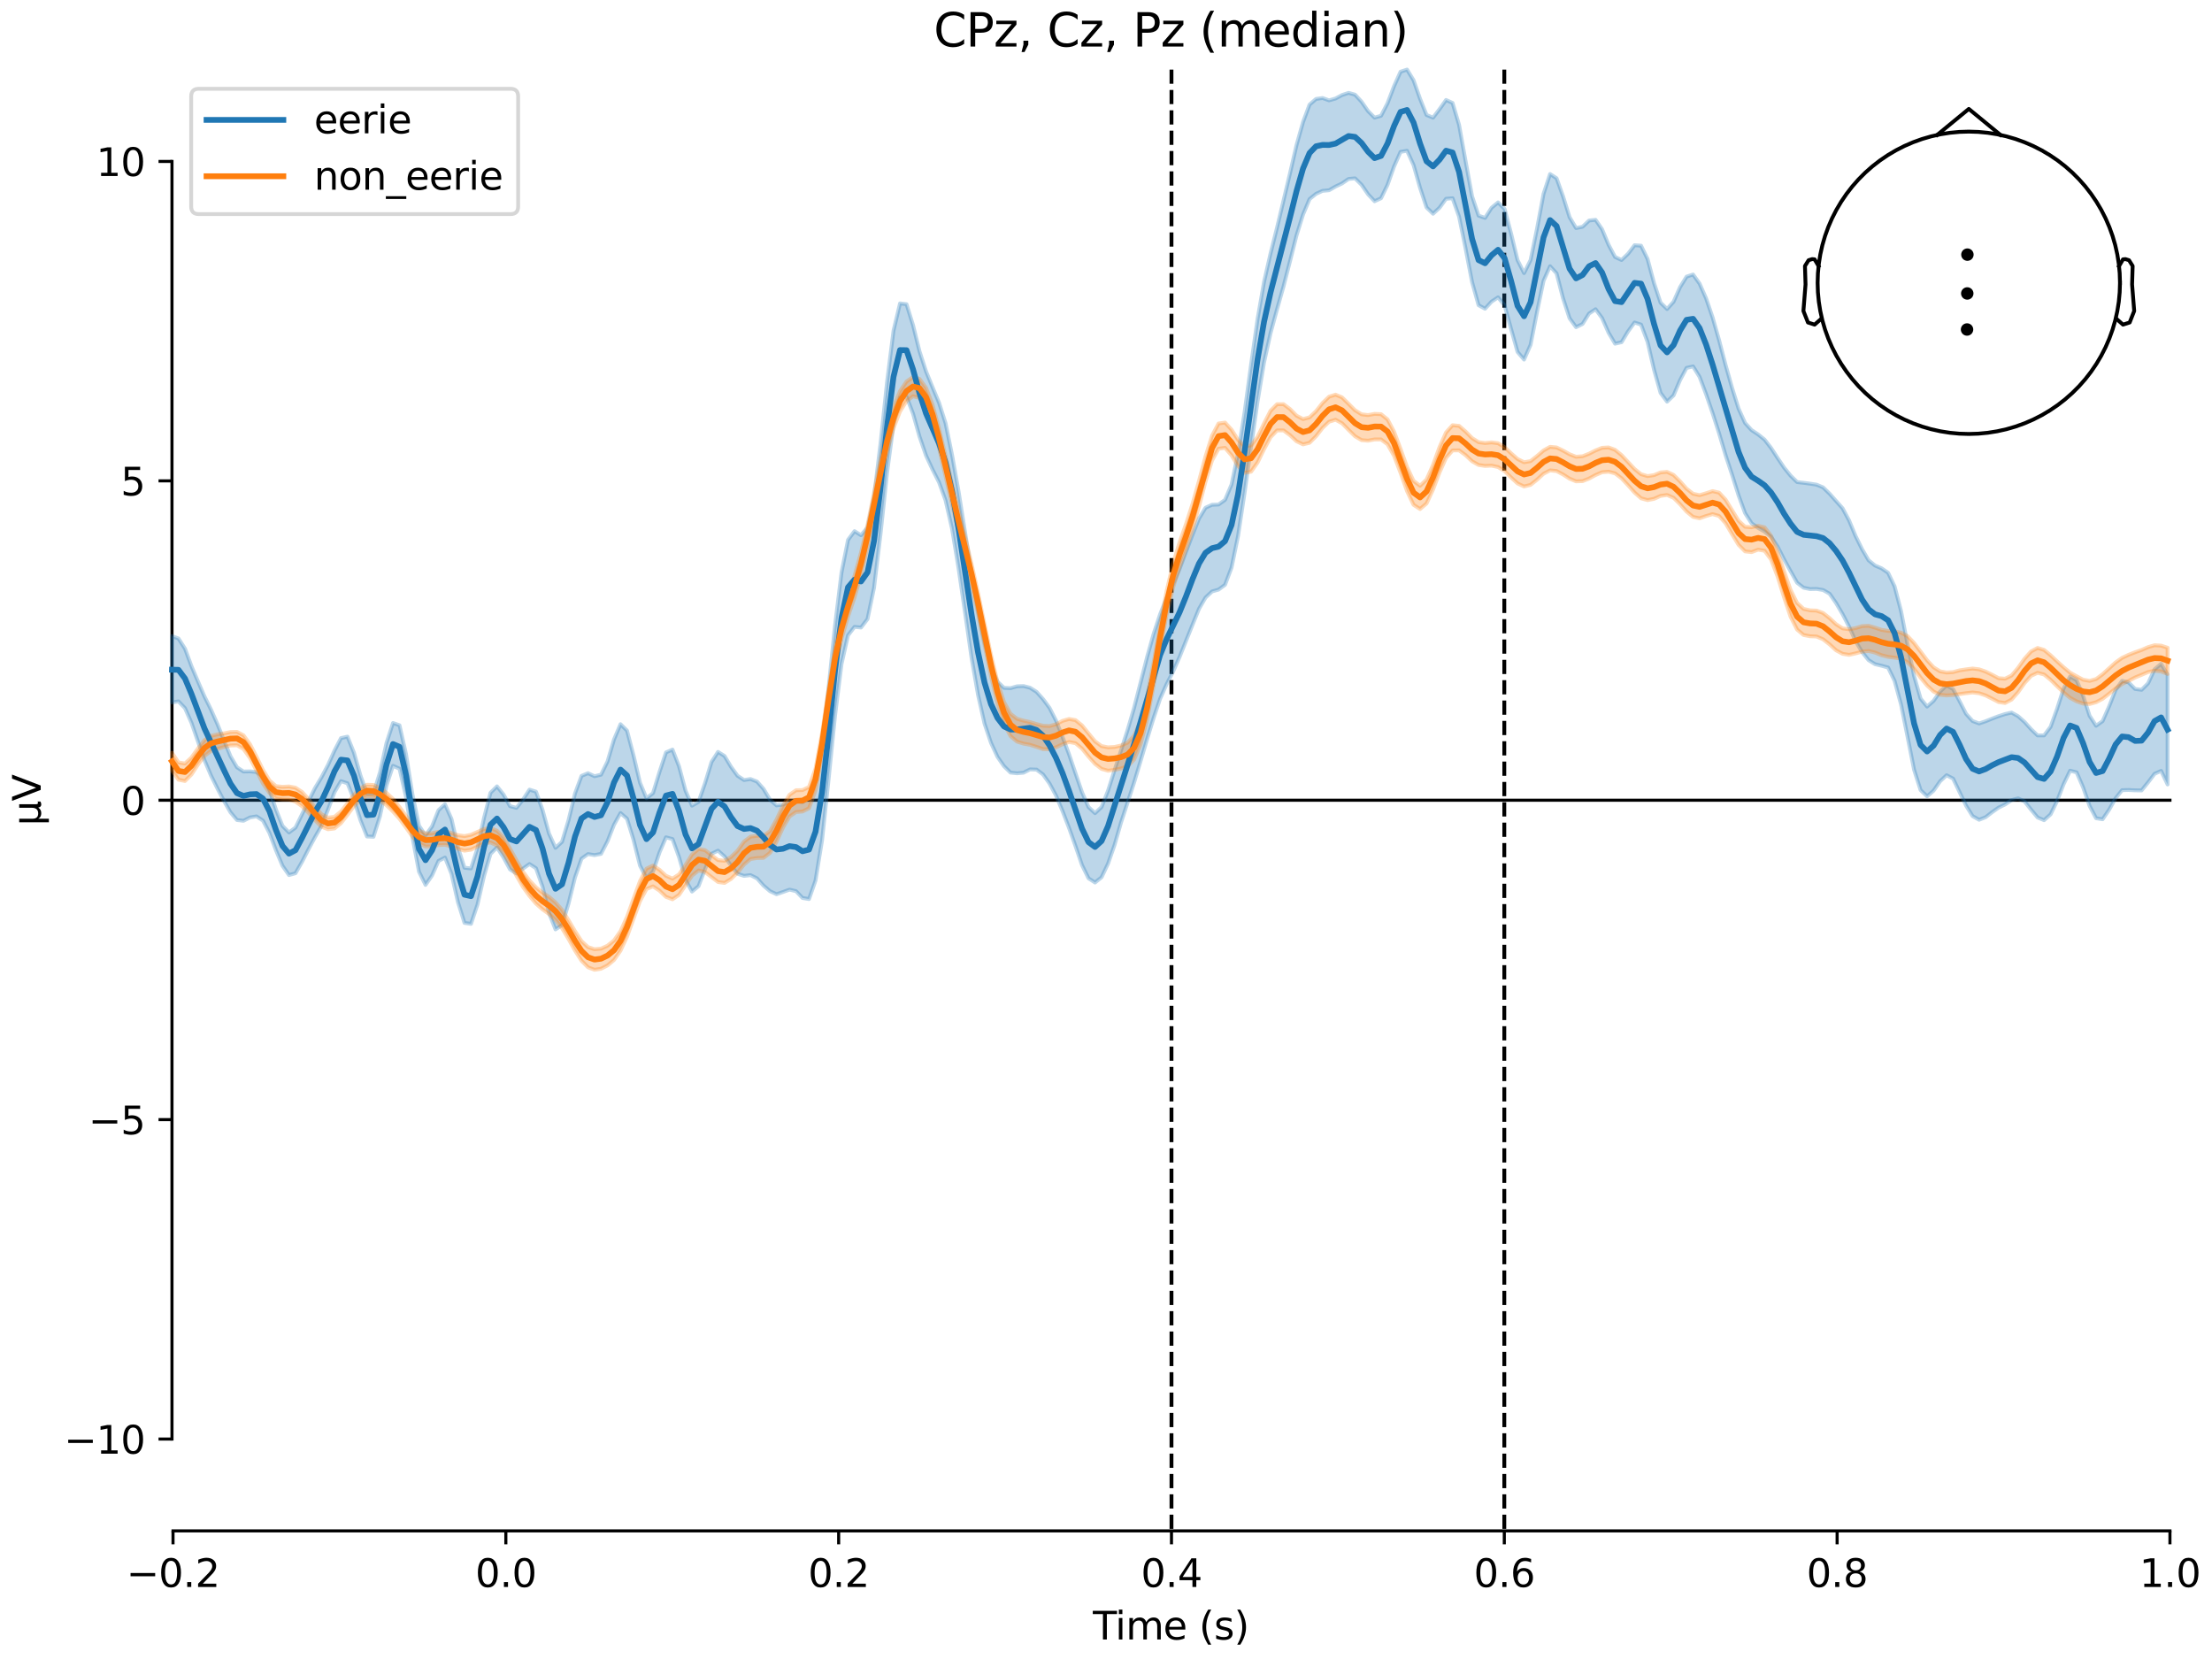 <?xml version="1.0" encoding="utf-8" standalone="no"?>
<!DOCTYPE svg PUBLIC "-//W3C//DTD SVG 1.1//EN"
  "http://www.w3.org/Graphics/SVG/1.1/DTD/svg11.dtd">
<svg xmlns:xlink="http://www.w3.org/1999/xlink" width="576pt" height="432pt" viewBox="0 0 576 432" xmlns="http://www.w3.org/2000/svg" version="1.1">
 <defs>
  <style type="text/css">*{stroke-linejoin: round; stroke-linecap: butt}</style>
 </defs>
 <g id="figure_1">
  <g id="patch_1">
   <path d="M 0 432 
L 576 432 
L 576 0 
L 0 0 
z
" style="fill: #ffffff"/>
  </g>
  <g id="axes_1">
   <g id="patch_2">
    <path d="M 44.783 398.644 
L 565.048 398.644 
L 565.048 18.118 
L 44.783 18.118 
L 44.783 398.644 
z
" style="fill: none; opacity: 0"/>
   </g>
   <g id="patch_3">
    <path d="M 44.783 374.727 
L 44.783 42.035 
" style="fill: none; stroke: #000000; stroke-width: 0.8; stroke-linejoin: miter; stroke-linecap: square"/>
   </g>
   <g id="LineCollection_1">
    <path d="M 305.051 18.118 
L 305.051 398.644 
" clip-path="url(#pb2899c92ae)" style="fill: none; stroke-dasharray: 3.7,1.6; stroke-dashoffset: 0; stroke: #000000"/>
    <path d="M 391.717 18.118 
L 391.717 398.644 
" clip-path="url(#pb2899c92ae)" style="fill: none; stroke-dasharray: 3.7,1.6; stroke-dashoffset: 0; stroke: #000000"/>
   </g>
   <g id="matplotlib.axis_1">
    <g id="xtick_1">
     <g id="line2d_1">
      <defs>
       <path id="m49110725d6" d="M 0 0 
L 0 3.5 
" style="stroke: #000000; stroke-width: 0.8"/>
      </defs>
      <g>
       <use xlink:href="#m49110725d6" x="45.054" y="398.644" style="stroke: #000000; stroke-width: 0.8"/>
      </g>
     </g>
     <g id="text_1">
      <!-- −0.2 -->
      <g transform="translate(32.912 413.242) scale(0.1 -0.1)">
       <defs>
        <path id="DejaVuSans-2212" d="M 678 2272 
L 4684 2272 
L 4684 1741 
L 678 1741 
L 678 2272 
z
" transform="scale(0.016)"/>
        <path id="DejaVuSans-30" d="M 2034 4250 
Q 1547 4250 1301 3770 
Q 1056 3291 1056 2328 
Q 1056 1369 1301 889 
Q 1547 409 2034 409 
Q 2525 409 2770 889 
Q 3016 1369 3016 2328 
Q 3016 3291 2770 3770 
Q 2525 4250 2034 4250 
z
M 2034 4750 
Q 2819 4750 3233 4129 
Q 3647 3509 3647 2328 
Q 3647 1150 3233 529 
Q 2819 -91 2034 -91 
Q 1250 -91 836 529 
Q 422 1150 422 2328 
Q 422 3509 836 4129 
Q 1250 4750 2034 4750 
z
" transform="scale(0.016)"/>
        <path id="DejaVuSans-2e" d="M 684 794 
L 1344 794 
L 1344 0 
L 684 0 
L 684 794 
z
" transform="scale(0.016)"/>
        <path id="DejaVuSans-32" d="M 1228 531 
L 3431 531 
L 3431 0 
L 469 0 
L 469 531 
Q 828 903 1448 1529 
Q 2069 2156 2228 2338 
Q 2531 2678 2651 2914 
Q 2772 3150 2772 3378 
Q 2772 3750 2511 3984 
Q 2250 4219 1831 4219 
Q 1534 4219 1204 4116 
Q 875 4013 500 3803 
L 500 4441 
Q 881 4594 1212 4672 
Q 1544 4750 1819 4750 
Q 2544 4750 2975 4387 
Q 3406 4025 3406 3419 
Q 3406 3131 3298 2873 
Q 3191 2616 2906 2266 
Q 2828 2175 2409 1742 
Q 1991 1309 1228 531 
z
" transform="scale(0.016)"/>
       </defs>
       <use xlink:href="#DejaVuSans-2212"/>
       <use xlink:href="#DejaVuSans-30" transform="translate(83.789 0)"/>
       <use xlink:href="#DejaVuSans-2e" transform="translate(147.412 0)"/>
       <use xlink:href="#DejaVuSans-32" transform="translate(179.199 0)"/>
      </g>
     </g>
    </g>
    <g id="xtick_2">
     <g id="line2d_2">
      <g>
       <use xlink:href="#m49110725d6" x="131.72" y="398.644" style="stroke: #000000; stroke-width: 0.8"/>
      </g>
     </g>
     <g id="text_2">
      <!-- 0.0 -->
      <g transform="translate(123.768 413.242) scale(0.1 -0.1)">
       <use xlink:href="#DejaVuSans-30"/>
       <use xlink:href="#DejaVuSans-2e" transform="translate(63.623 0)"/>
       <use xlink:href="#DejaVuSans-30" transform="translate(95.41 0)"/>
      </g>
     </g>
    </g>
    <g id="xtick_3">
     <g id="line2d_3">
      <g>
       <use xlink:href="#m49110725d6" x="218.385" y="398.644" style="stroke: #000000; stroke-width: 0.8"/>
      </g>
     </g>
     <g id="text_3">
      <!-- 0.2 -->
      <g transform="translate(210.434 413.242) scale(0.1 -0.1)">
       <use xlink:href="#DejaVuSans-30"/>
       <use xlink:href="#DejaVuSans-2e" transform="translate(63.623 0)"/>
       <use xlink:href="#DejaVuSans-32" transform="translate(95.41 0)"/>
      </g>
     </g>
    </g>
    <g id="xtick_4">
     <g id="line2d_4">
      <g>
       <use xlink:href="#m49110725d6" x="305.051" y="398.644" style="stroke: #000000; stroke-width: 0.8"/>
      </g>
     </g>
     <g id="text_4">
      <!-- 0.4 -->
      <g transform="translate(297.099 413.242) scale(0.1 -0.1)">
       <defs>
        <path id="DejaVuSans-34" d="M 2419 4116 
L 825 1625 
L 2419 1625 
L 2419 4116 
z
M 2253 4666 
L 3047 4666 
L 3047 1625 
L 3713 1625 
L 3713 1100 
L 3047 1100 
L 3047 0 
L 2419 0 
L 2419 1100 
L 313 1100 
L 313 1709 
L 2253 4666 
z
" transform="scale(0.016)"/>
       </defs>
       <use xlink:href="#DejaVuSans-30"/>
       <use xlink:href="#DejaVuSans-2e" transform="translate(63.623 0)"/>
       <use xlink:href="#DejaVuSans-34" transform="translate(95.41 0)"/>
      </g>
     </g>
    </g>
    <g id="xtick_5">
     <g id="line2d_5">
      <g>
       <use xlink:href="#m49110725d6" x="391.717" y="398.644" style="stroke: #000000; stroke-width: 0.8"/>
      </g>
     </g>
     <g id="text_5">
      <!-- 0.6 -->
      <g transform="translate(383.765 413.242) scale(0.1 -0.1)">
       <defs>
        <path id="DejaVuSans-36" d="M 2113 2584 
Q 1688 2584 1439 2293 
Q 1191 2003 1191 1497 
Q 1191 994 1439 701 
Q 1688 409 2113 409 
Q 2538 409 2786 701 
Q 3034 994 3034 1497 
Q 3034 2003 2786 2293 
Q 2538 2584 2113 2584 
z
M 3366 4563 
L 3366 3988 
Q 3128 4100 2886 4159 
Q 2644 4219 2406 4219 
Q 1781 4219 1451 3797 
Q 1122 3375 1075 2522 
Q 1259 2794 1537 2939 
Q 1816 3084 2150 3084 
Q 2853 3084 3261 2657 
Q 3669 2231 3669 1497 
Q 3669 778 3244 343 
Q 2819 -91 2113 -91 
Q 1303 -91 875 529 
Q 447 1150 447 2328 
Q 447 3434 972 4092 
Q 1497 4750 2381 4750 
Q 2619 4750 2861 4703 
Q 3103 4656 3366 4563 
z
" transform="scale(0.016)"/>
       </defs>
       <use xlink:href="#DejaVuSans-30"/>
       <use xlink:href="#DejaVuSans-2e" transform="translate(63.623 0)"/>
       <use xlink:href="#DejaVuSans-36" transform="translate(95.41 0)"/>
      </g>
     </g>
    </g>
    <g id="xtick_6">
     <g id="line2d_6">
      <g>
       <use xlink:href="#m49110725d6" x="478.382" y="398.644" style="stroke: #000000; stroke-width: 0.8"/>
      </g>
     </g>
     <g id="text_6">
      <!-- 0.8 -->
      <g transform="translate(470.431 413.242) scale(0.1 -0.1)">
       <defs>
        <path id="DejaVuSans-38" d="M 2034 2216 
Q 1584 2216 1326 1975 
Q 1069 1734 1069 1313 
Q 1069 891 1326 650 
Q 1584 409 2034 409 
Q 2484 409 2743 651 
Q 3003 894 3003 1313 
Q 3003 1734 2745 1975 
Q 2488 2216 2034 2216 
z
M 1403 2484 
Q 997 2584 770 2862 
Q 544 3141 544 3541 
Q 544 4100 942 4425 
Q 1341 4750 2034 4750 
Q 2731 4750 3128 4425 
Q 3525 4100 3525 3541 
Q 3525 3141 3298 2862 
Q 3072 2584 2669 2484 
Q 3125 2378 3379 2068 
Q 3634 1759 3634 1313 
Q 3634 634 3220 271 
Q 2806 -91 2034 -91 
Q 1263 -91 848 271 
Q 434 634 434 1313 
Q 434 1759 690 2068 
Q 947 2378 1403 2484 
z
M 1172 3481 
Q 1172 3119 1398 2916 
Q 1625 2713 2034 2713 
Q 2441 2713 2670 2916 
Q 2900 3119 2900 3481 
Q 2900 3844 2670 4047 
Q 2441 4250 2034 4250 
Q 1625 4250 1398 4047 
Q 1172 3844 1172 3481 
z
" transform="scale(0.016)"/>
       </defs>
       <use xlink:href="#DejaVuSans-30"/>
       <use xlink:href="#DejaVuSans-2e" transform="translate(63.623 0)"/>
       <use xlink:href="#DejaVuSans-38" transform="translate(95.41 0)"/>
      </g>
     </g>
    </g>
    <g id="xtick_7">
     <g id="line2d_7">
      <g>
       <use xlink:href="#m49110725d6" x="565.048" y="398.644" style="stroke: #000000; stroke-width: 0.8"/>
      </g>
     </g>
     <g id="text_7">
      <!-- 1.0 -->
      <g transform="translate(557.097 413.242) scale(0.1 -0.1)">
       <defs>
        <path id="DejaVuSans-31" d="M 794 531 
L 1825 531 
L 1825 4091 
L 703 3866 
L 703 4441 
L 1819 4666 
L 2450 4666 
L 2450 531 
L 3481 531 
L 3481 0 
L 794 0 
L 794 531 
z
" transform="scale(0.016)"/>
       </defs>
       <use xlink:href="#DejaVuSans-31"/>
       <use xlink:href="#DejaVuSans-2e" transform="translate(63.623 0)"/>
       <use xlink:href="#DejaVuSans-30" transform="translate(95.41 0)"/>
      </g>
     </g>
    </g>
    <g id="text_8">
     <!-- Time (s) -->
     <g transform="translate(284.587 426.92) scale(0.1 -0.1)">
      <defs>
       <path id="DejaVuSans-54" d="M -19 4666 
L 3928 4666 
L 3928 4134 
L 2272 4134 
L 2272 0 
L 1638 0 
L 1638 4134 
L -19 4134 
L -19 4666 
z
" transform="scale(0.016)"/>
       <path id="DejaVuSans-69" d="M 603 3500 
L 1178 3500 
L 1178 0 
L 603 0 
L 603 3500 
z
M 603 4863 
L 1178 4863 
L 1178 4134 
L 603 4134 
L 603 4863 
z
" transform="scale(0.016)"/>
       <path id="DejaVuSans-6d" d="M 3328 2828 
Q 3544 3216 3844 3400 
Q 4144 3584 4550 3584 
Q 5097 3584 5394 3201 
Q 5691 2819 5691 2113 
L 5691 0 
L 5113 0 
L 5113 2094 
Q 5113 2597 4934 2840 
Q 4756 3084 4391 3084 
Q 3944 3084 3684 2787 
Q 3425 2491 3425 1978 
L 3425 0 
L 2847 0 
L 2847 2094 
Q 2847 2600 2669 2842 
Q 2491 3084 2119 3084 
Q 1678 3084 1418 2786 
Q 1159 2488 1159 1978 
L 1159 0 
L 581 0 
L 581 3500 
L 1159 3500 
L 1159 2956 
Q 1356 3278 1631 3431 
Q 1906 3584 2284 3584 
Q 2666 3584 2933 3390 
Q 3200 3197 3328 2828 
z
" transform="scale(0.016)"/>
       <path id="DejaVuSans-65" d="M 3597 1894 
L 3597 1613 
L 953 1613 
Q 991 1019 1311 708 
Q 1631 397 2203 397 
Q 2534 397 2845 478 
Q 3156 559 3463 722 
L 3463 178 
Q 3153 47 2828 -22 
Q 2503 -91 2169 -91 
Q 1331 -91 842 396 
Q 353 884 353 1716 
Q 353 2575 817 3079 
Q 1281 3584 2069 3584 
Q 2775 3584 3186 3129 
Q 3597 2675 3597 1894 
z
M 3022 2063 
Q 3016 2534 2758 2815 
Q 2500 3097 2075 3097 
Q 1594 3097 1305 2825 
Q 1016 2553 972 2059 
L 3022 2063 
z
" transform="scale(0.016)"/>
       <path id="DejaVuSans-20" transform="scale(0.016)"/>
       <path id="DejaVuSans-28" d="M 1984 4856 
Q 1566 4138 1362 3434 
Q 1159 2731 1159 2009 
Q 1159 1288 1364 580 
Q 1569 -128 1984 -844 
L 1484 -844 
Q 1016 -109 783 600 
Q 550 1309 550 2009 
Q 550 2706 781 3412 
Q 1013 4119 1484 4856 
L 1984 4856 
z
" transform="scale(0.016)"/>
       <path id="DejaVuSans-73" d="M 2834 3397 
L 2834 2853 
Q 2591 2978 2328 3040 
Q 2066 3103 1784 3103 
Q 1356 3103 1142 2972 
Q 928 2841 928 2578 
Q 928 2378 1081 2264 
Q 1234 2150 1697 2047 
L 1894 2003 
Q 2506 1872 2764 1633 
Q 3022 1394 3022 966 
Q 3022 478 2636 193 
Q 2250 -91 1575 -91 
Q 1294 -91 989 -36 
Q 684 19 347 128 
L 347 722 
Q 666 556 975 473 
Q 1284 391 1588 391 
Q 1994 391 2212 530 
Q 2431 669 2431 922 
Q 2431 1156 2273 1281 
Q 2116 1406 1581 1522 
L 1381 1569 
Q 847 1681 609 1914 
Q 372 2147 372 2553 
Q 372 3047 722 3315 
Q 1072 3584 1716 3584 
Q 2034 3584 2315 3537 
Q 2597 3491 2834 3397 
z
" transform="scale(0.016)"/>
       <path id="DejaVuSans-29" d="M 513 4856 
L 1013 4856 
Q 1481 4119 1714 3412 
Q 1947 2706 1947 2009 
Q 1947 1309 1714 600 
Q 1481 -109 1013 -844 
L 513 -844 
Q 928 -128 1133 580 
Q 1338 1288 1338 2009 
Q 1338 2731 1133 3434 
Q 928 4138 513 4856 
z
" transform="scale(0.016)"/>
      </defs>
      <use xlink:href="#DejaVuSans-54"/>
      <use xlink:href="#DejaVuSans-69" transform="translate(57.959 0)"/>
      <use xlink:href="#DejaVuSans-6d" transform="translate(85.742 0)"/>
      <use xlink:href="#DejaVuSans-65" transform="translate(183.154 0)"/>
      <use xlink:href="#DejaVuSans-20" transform="translate(244.678 0)"/>
      <use xlink:href="#DejaVuSans-28" transform="translate(276.465 0)"/>
      <use xlink:href="#DejaVuSans-73" transform="translate(315.479 0)"/>
      <use xlink:href="#DejaVuSans-29" transform="translate(367.578 0)"/>
     </g>
    </g>
   </g>
   <g id="matplotlib.axis_2">
    <g id="ytick_1">
     <g id="line2d_8">
      <defs>
       <path id="mec299b4b9f" d="M 0 0 
L -3.5 0 
" style="stroke: #000000; stroke-width: 0.8"/>
      </defs>
      <g>
       <use xlink:href="#mec299b4b9f" x="44.783" y="374.727" style="stroke: #000000; stroke-width: 0.8"/>
      </g>
     </g>
     <g id="text_9">
      <!-- −10 -->
      <g transform="translate(16.678 378.526) scale(0.1 -0.1)">
       <use xlink:href="#DejaVuSans-2212"/>
       <use xlink:href="#DejaVuSans-31" transform="translate(83.789 0)"/>
       <use xlink:href="#DejaVuSans-30" transform="translate(147.412 0)"/>
      </g>
     </g>
    </g>
    <g id="ytick_2">
     <g id="line2d_9">
      <g>
       <use xlink:href="#mec299b4b9f" x="44.783" y="291.554" style="stroke: #000000; stroke-width: 0.8"/>
      </g>
     </g>
     <g id="text_10">
      <!-- −5 -->
      <g transform="translate(23.041 295.353) scale(0.1 -0.1)">
       <defs>
        <path id="DejaVuSans-35" d="M 691 4666 
L 3169 4666 
L 3169 4134 
L 1269 4134 
L 1269 2991 
Q 1406 3038 1543 3061 
Q 1681 3084 1819 3084 
Q 2600 3084 3056 2656 
Q 3513 2228 3513 1497 
Q 3513 744 3044 326 
Q 2575 -91 1722 -91 
Q 1428 -91 1123 -41 
Q 819 9 494 109 
L 494 744 
Q 775 591 1075 516 
Q 1375 441 1709 441 
Q 2250 441 2565 725 
Q 2881 1009 2881 1497 
Q 2881 1984 2565 2268 
Q 2250 2553 1709 2553 
Q 1456 2553 1204 2497 
Q 953 2441 691 2322 
L 691 4666 
z
" transform="scale(0.016)"/>
       </defs>
       <use xlink:href="#DejaVuSans-2212"/>
       <use xlink:href="#DejaVuSans-35" transform="translate(83.789 0)"/>
      </g>
     </g>
    </g>
    <g id="ytick_3">
     <g id="line2d_10">
      <g>
       <use xlink:href="#mec299b4b9f" x="44.783" y="208.381" style="stroke: #000000; stroke-width: 0.8"/>
      </g>
     </g>
     <g id="text_11">
      <!-- 0 -->
      <g transform="translate(31.421 212.18) scale(0.1 -0.1)">
       <use xlink:href="#DejaVuSans-30"/>
      </g>
     </g>
    </g>
    <g id="ytick_4">
     <g id="line2d_11">
      <g>
       <use xlink:href="#mec299b4b9f" x="44.783" y="125.208" style="stroke: #000000; stroke-width: 0.8"/>
      </g>
     </g>
     <g id="text_12">
      <!-- 5 -->
      <g transform="translate(31.421 129.007) scale(0.1 -0.1)">
       <use xlink:href="#DejaVuSans-35"/>
      </g>
     </g>
    </g>
    <g id="ytick_5">
     <g id="line2d_12">
      <g>
       <use xlink:href="#mec299b4b9f" x="44.783" y="42.035" style="stroke: #000000; stroke-width: 0.8"/>
      </g>
     </g>
     <g id="text_13">
      <!-- 10 -->
      <g transform="translate(25.058 45.835) scale(0.1 -0.1)">
       <use xlink:href="#DejaVuSans-31"/>
       <use xlink:href="#DejaVuSans-30" transform="translate(63.623 0)"/>
      </g>
     </g>
    </g>
    <g id="text_14">
     <!-- µV -->
     <g transform="translate(10.599 214.982) rotate(-90) scale(0.1 -0.1)">
      <defs>
       <path id="DejaVuSans-b5" d="M 544 -1331 
L 544 3500 
L 1119 3500 
L 1119 1325 
Q 1119 872 1334 640 
Q 1550 409 1972 409 
Q 2434 409 2667 671 
Q 2900 934 2900 1459 
L 2900 3500 
L 3475 3500 
L 3475 806 
Q 3475 619 3529 530 
Q 3584 441 3700 441 
Q 3728 441 3778 458 
Q 3828 475 3916 513 
L 3916 50 
Q 3788 -22 3673 -56 
Q 3559 -91 3450 -91 
Q 3234 -91 3106 31 
Q 2978 153 2931 403 
Q 2775 156 2548 32 
Q 2322 -91 2016 -91 
Q 1697 -91 1473 31 
Q 1250 153 1119 397 
L 1119 -1331 
L 544 -1331 
z
" transform="scale(0.016)"/>
       <path id="DejaVuSans-56" d="M 1831 0 
L 50 4666 
L 709 4666 
L 2188 738 
L 3669 4666 
L 4325 4666 
L 2547 0 
L 1831 0 
z
" transform="scale(0.016)"/>
      </defs>
      <use xlink:href="#DejaVuSans-b5"/>
      <use xlink:href="#DejaVuSans-56" transform="translate(63.623 0)"/>
     </g>
    </g>
   </g>
   <g id="patch_4">
    <path d="M 45.054 398.644 
L 565.048 398.644 
" style="fill: none; stroke: #000000; stroke-width: 0.8; stroke-linejoin: miter; stroke-linecap: square"/>
   </g>
   <g id="patch_5">
    <path d="M 44.783 208.381 
L 565.048 208.381 
" style="fill: none; stroke: #000000; stroke-width: 0.8; stroke-linejoin: miter; stroke-linecap: square"/>
   </g>
   <g id="text_15">
    <!-- CPz, Cz, Pz (median) -->
    <g transform="translate(243.146 12.118) scale(0.12 -0.12)">
     <defs>
      <path id="DejaVuSans-43" d="M 4122 4306 
L 4122 3641 
Q 3803 3938 3442 4084 
Q 3081 4231 2675 4231 
Q 1875 4231 1450 3742 
Q 1025 3253 1025 2328 
Q 1025 1406 1450 917 
Q 1875 428 2675 428 
Q 3081 428 3442 575 
Q 3803 722 4122 1019 
L 4122 359 
Q 3791 134 3420 21 
Q 3050 -91 2638 -91 
Q 1578 -91 968 557 
Q 359 1206 359 2328 
Q 359 3453 968 4101 
Q 1578 4750 2638 4750 
Q 3056 4750 3426 4639 
Q 3797 4528 4122 4306 
z
" transform="scale(0.016)"/>
      <path id="DejaVuSans-50" d="M 1259 4147 
L 1259 2394 
L 2053 2394 
Q 2494 2394 2734 2622 
Q 2975 2850 2975 3272 
Q 2975 3691 2734 3919 
Q 2494 4147 2053 4147 
L 1259 4147 
z
M 628 4666 
L 2053 4666 
Q 2838 4666 3239 4311 
Q 3641 3956 3641 3272 
Q 3641 2581 3239 2228 
Q 2838 1875 2053 1875 
L 1259 1875 
L 1259 0 
L 628 0 
L 628 4666 
z
" transform="scale(0.016)"/>
      <path id="DejaVuSans-7a" d="M 353 3500 
L 3084 3500 
L 3084 2975 
L 922 459 
L 3084 459 
L 3084 0 
L 275 0 
L 275 525 
L 2438 3041 
L 353 3041 
L 353 3500 
z
" transform="scale(0.016)"/>
      <path id="DejaVuSans-2c" d="M 750 794 
L 1409 794 
L 1409 256 
L 897 -744 
L 494 -744 
L 750 256 
L 750 794 
z
" transform="scale(0.016)"/>
      <path id="DejaVuSans-64" d="M 2906 2969 
L 2906 4863 
L 3481 4863 
L 3481 0 
L 2906 0 
L 2906 525 
Q 2725 213 2448 61 
Q 2172 -91 1784 -91 
Q 1150 -91 751 415 
Q 353 922 353 1747 
Q 353 2572 751 3078 
Q 1150 3584 1784 3584 
Q 2172 3584 2448 3432 
Q 2725 3281 2906 2969 
z
M 947 1747 
Q 947 1113 1208 752 
Q 1469 391 1925 391 
Q 2381 391 2643 752 
Q 2906 1113 2906 1747 
Q 2906 2381 2643 2742 
Q 2381 3103 1925 3103 
Q 1469 3103 1208 2742 
Q 947 2381 947 1747 
z
" transform="scale(0.016)"/>
      <path id="DejaVuSans-61" d="M 2194 1759 
Q 1497 1759 1228 1600 
Q 959 1441 959 1056 
Q 959 750 1161 570 
Q 1363 391 1709 391 
Q 2188 391 2477 730 
Q 2766 1069 2766 1631 
L 2766 1759 
L 2194 1759 
z
M 3341 1997 
L 3341 0 
L 2766 0 
L 2766 531 
Q 2569 213 2275 61 
Q 1981 -91 1556 -91 
Q 1019 -91 701 211 
Q 384 513 384 1019 
Q 384 1609 779 1909 
Q 1175 2209 1959 2209 
L 2766 2209 
L 2766 2266 
Q 2766 2663 2505 2880 
Q 2244 3097 1772 3097 
Q 1472 3097 1187 3025 
Q 903 2953 641 2809 
L 641 3341 
Q 956 3463 1253 3523 
Q 1550 3584 1831 3584 
Q 2591 3584 2966 3190 
Q 3341 2797 3341 1997 
z
" transform="scale(0.016)"/>
      <path id="DejaVuSans-6e" d="M 3513 2113 
L 3513 0 
L 2938 0 
L 2938 2094 
Q 2938 2591 2744 2837 
Q 2550 3084 2163 3084 
Q 1697 3084 1428 2787 
Q 1159 2491 1159 1978 
L 1159 0 
L 581 0 
L 581 3500 
L 1159 3500 
L 1159 2956 
Q 1366 3272 1645 3428 
Q 1925 3584 2291 3584 
Q 2894 3584 3203 3211 
Q 3513 2838 3513 2113 
z
" transform="scale(0.016)"/>
     </defs>
     <use xlink:href="#DejaVuSans-43"/>
     <use xlink:href="#DejaVuSans-50" transform="translate(69.824 0)"/>
     <use xlink:href="#DejaVuSans-7a" transform="translate(130.127 0)"/>
     <use xlink:href="#DejaVuSans-2c" transform="translate(182.617 0)"/>
     <use xlink:href="#DejaVuSans-20" transform="translate(214.404 0)"/>
     <use xlink:href="#DejaVuSans-43" transform="translate(246.191 0)"/>
     <use xlink:href="#DejaVuSans-7a" transform="translate(316.016 0)"/>
     <use xlink:href="#DejaVuSans-2c" transform="translate(368.506 0)"/>
     <use xlink:href="#DejaVuSans-20" transform="translate(400.293 0)"/>
     <use xlink:href="#DejaVuSans-50" transform="translate(432.08 0)"/>
     <use xlink:href="#DejaVuSans-7a" transform="translate(492.383 0)"/>
     <use xlink:href="#DejaVuSans-20" transform="translate(544.873 0)"/>
     <use xlink:href="#DejaVuSans-28" transform="translate(576.66 0)"/>
     <use xlink:href="#DejaVuSans-6d" transform="translate(615.674 0)"/>
     <use xlink:href="#DejaVuSans-65" transform="translate(713.086 0)"/>
     <use xlink:href="#DejaVuSans-64" transform="translate(774.609 0)"/>
     <use xlink:href="#DejaVuSans-69" transform="translate(838.086 0)"/>
     <use xlink:href="#DejaVuSans-61" transform="translate(865.869 0)"/>
     <use xlink:href="#DejaVuSans-6e" transform="translate(927.148 0)"/>
     <use xlink:href="#DejaVuSans-29" transform="translate(990.527 0)"/>
    </g>
   </g>
   <g id="legend_1">
    <g id="patch_6">
     <path d="M 51.783 55.753 
L 132.925 55.753 
Q 134.925 55.753 134.925 53.753 
L 134.925 25.118 
Q 134.925 23.118 132.925 23.118 
L 51.783 23.118 
Q 49.783 23.118 49.783 25.118 
L 49.783 53.753 
Q 49.783 55.753 51.783 55.753 
z
" style="fill: #ffffff; opacity: 0.8; stroke: #cccccc; stroke-linejoin: miter"/>
    </g>
    <g id="line2d_13">
     <path d="M 53.783 31.217 
L 63.783 31.217 
L 73.783 31.217 
" style="fill: none; stroke: #1f77b4; stroke-width: 1.5; stroke-linecap: square"/>
    </g>
    <g id="text_16">
     <!-- eerie -->
     <g transform="translate(81.783 34.717) scale(0.1 -0.1)">
      <defs>
       <path id="DejaVuSans-72" d="M 2631 2963 
Q 2534 3019 2420 3045 
Q 2306 3072 2169 3072 
Q 1681 3072 1420 2755 
Q 1159 2438 1159 1844 
L 1159 0 
L 581 0 
L 581 3500 
L 1159 3500 
L 1159 2956 
Q 1341 3275 1631 3429 
Q 1922 3584 2338 3584 
Q 2397 3584 2469 3576 
Q 2541 3569 2628 3553 
L 2631 2963 
z
" transform="scale(0.016)"/>
      </defs>
      <use xlink:href="#DejaVuSans-65"/>
      <use xlink:href="#DejaVuSans-65" transform="translate(61.523 0)"/>
      <use xlink:href="#DejaVuSans-72" transform="translate(123.047 0)"/>
      <use xlink:href="#DejaVuSans-69" transform="translate(164.16 0)"/>
      <use xlink:href="#DejaVuSans-65" transform="translate(191.943 0)"/>
     </g>
    </g>
    <g id="line2d_14">
     <path d="M 53.783 45.895 
L 63.783 45.895 
L 73.783 45.895 
" style="fill: none; stroke: #ff7f0e; stroke-width: 1.5; stroke-linecap: square"/>
    </g>
    <g id="text_17">
     <!-- non_eerie -->
     <g transform="translate(81.783 49.395) scale(0.1 -0.1)">
      <defs>
       <path id="DejaVuSans-6f" d="M 1959 3097 
Q 1497 3097 1228 2736 
Q 959 2375 959 1747 
Q 959 1119 1226 758 
Q 1494 397 1959 397 
Q 2419 397 2687 759 
Q 2956 1122 2956 1747 
Q 2956 2369 2687 2733 
Q 2419 3097 1959 3097 
z
M 1959 3584 
Q 2709 3584 3137 3096 
Q 3566 2609 3566 1747 
Q 3566 888 3137 398 
Q 2709 -91 1959 -91 
Q 1206 -91 779 398 
Q 353 888 353 1747 
Q 353 2609 779 3096 
Q 1206 3584 1959 3584 
z
" transform="scale(0.016)"/>
       <path id="DejaVuSans-5f" d="M 3263 -1063 
L 3263 -1509 
L -63 -1509 
L -63 -1063 
L 3263 -1063 
z
" transform="scale(0.016)"/>
      </defs>
      <use xlink:href="#DejaVuSans-6e"/>
      <use xlink:href="#DejaVuSans-6f" transform="translate(63.379 0)"/>
      <use xlink:href="#DejaVuSans-6e" transform="translate(124.561 0)"/>
      <use xlink:href="#DejaVuSans-5f" transform="translate(187.939 0)"/>
      <use xlink:href="#DejaVuSans-65" transform="translate(237.939 0)"/>
      <use xlink:href="#DejaVuSans-65" transform="translate(299.463 0)"/>
      <use xlink:href="#DejaVuSans-72" transform="translate(360.986 0)"/>
      <use xlink:href="#DejaVuSans-69" transform="translate(402.1 0)"/>
      <use xlink:href="#DejaVuSans-65" transform="translate(429.883 0)"/>
     </g>
    </g>
   </g>
   <g id="FillBetweenPolyCollection_1">
    <defs>
     <path id="m2589159359" d="M 44.783 -266.364 
L 44.783 -249.085 
L 46.476 -249.359 
L 48.168 -247.6 
L 49.861 -243.773 
L 51.554 -238.909 
L 53.247 -234.063 
L 54.939 -230.055 
L 56.632 -226.649 
L 58.325 -223.425 
L 60.017 -220.472 
L 61.71 -218.471 
L 63.403 -218.268 
L 65.095 -219.135 
L 66.788 -219.417 
L 68.481 -218.314 
L 70.173 -215.069 
L 71.866 -210.587 
L 73.559 -206.55 
L 75.251 -204.138 
L 76.944 -204.608 
L 78.637 -207.55 
L 80.33 -210.858 
L 82.022 -214.003 
L 83.715 -216.952 
L 85.408 -221.159 
L 87.1 -225.689 
L 88.793 -228.592 
L 90.486 -228.03 
L 92.178 -223.775 
L 93.871 -218.392 
L 95.564 -214.181 
L 97.256 -214.104 
L 98.949 -219.482 
L 100.642 -227.459 
L 102.335 -232.58 
L 104.027 -231.836 
L 105.72 -224.479 
L 107.413 -213.937 
L 109.105 -205.013 
L 110.798 -201.58 
L 112.491 -204.006 
L 114.183 -207.814 
L 115.876 -208.696 
L 117.569 -204.45 
L 119.261 -197.045 
L 120.954 -191.678 
L 122.647 -191.431 
L 124.339 -196.468 
L 126.032 -203.869 
L 127.725 -209.637 
L 129.418 -211.316 
L 131.11 -208.748 
L 132.803 -205.615 
L 134.496 -204.54 
L 136.188 -205.819 
L 137.881 -207.007 
L 139.574 -205.911 
L 141.266 -201.103 
L 142.959 -194.254 
L 144.652 -189.99 
L 146.344 -191.095 
L 148.037 -196.66 
L 149.73 -203.519 
L 151.423 -208.396 
L 153.115 -209.599 
L 154.808 -209.33 
L 156.501 -209.652 
L 158.193 -212.917 
L 159.886 -217.226 
L 161.579 -220.279 
L 163.271 -218.811 
L 164.964 -213.32 
L 166.657 -206.582 
L 168.349 -203.354 
L 170.042 -205.021 
L 171.735 -210.017 
L 173.427 -213.967 
L 175.12 -213.515 
L 176.813 -208.821 
L 178.506 -202.908 
L 180.198 -199.842 
L 181.891 -201.237 
L 183.584 -205.648 
L 185.276 -209.688 
L 186.969 -210.491 
L 188.662 -208.975 
L 190.354 -206.601 
L 192.047 -204.481 
L 193.74 -203.923 
L 195.432 -204.124 
L 197.125 -203.268 
L 198.818 -201.381 
L 200.511 -199.938 
L 202.203 -199.151 
L 203.896 -199.731 
L 205.589 -200.341 
L 207.281 -199.948 
L 208.974 -198.168 
L 210.667 -197.89 
L 212.359 -202.713 
L 214.052 -213.129 
L 215.745 -228.885 
L 217.437 -245.577 
L 219.13 -259.09 
L 220.823 -266.56 
L 222.515 -268.761 
L 224.208 -268.592 
L 225.901 -270.801 
L 227.594 -278.916 
L 229.286 -292.921 
L 230.979 -308.786 
L 232.672 -321.529 
L 234.364 -328.459 
L 236.057 -328.726 
L 237.75 -324.291 
L 239.442 -318.307 
L 241.135 -313.374 
L 242.828 -309.736 
L 244.52 -306.408 
L 246.213 -301.733 
L 247.906 -294.345 
L 249.599 -284.07 
L 251.291 -272.54 
L 252.984 -260.749 
L 254.677 -251.061 
L 256.369 -243.558 
L 258.062 -238.544 
L 259.755 -234.9 
L 261.447 -232.473 
L 263.14 -230.817 
L 264.833 -230.64 
L 266.525 -230.794 
L 268.218 -231.653 
L 269.911 -231.6 
L 271.603 -230.333 
L 273.296 -227.968 
L 274.989 -224.816 
L 276.682 -220.8 
L 278.374 -216.415 
L 280.067 -211.665 
L 281.76 -206.715 
L 283.452 -203.281 
L 285.145 -202.193 
L 286.838 -203.552 
L 288.53 -207.106 
L 290.223 -211.965 
L 291.916 -217.82 
L 293.608 -222.984 
L 295.301 -228.169 
L 296.994 -233.786 
L 298.687 -239.479 
L 300.379 -244.981 
L 302.072 -249.993 
L 303.765 -253.802 
L 305.457 -257.087 
L 307.15 -260.905 
L 308.843 -265.124 
L 310.535 -269.326 
L 312.228 -273.485 
L 313.921 -276.393 
L 315.613 -277.984 
L 317.306 -278.468 
L 318.999 -279.711 
L 320.691 -284.192 
L 322.384 -292.401 
L 324.077 -303.631 
L 325.77 -315.595 
L 327.462 -327.424 
L 329.155 -337.62 
L 330.848 -345.246 
L 332.54 -351.464 
L 334.233 -357.442 
L 335.926 -364.026 
L 337.618 -370.714 
L 339.311 -376.129 
L 341.004 -380.158 
L 342.696 -381.53 
L 344.389 -382.302 
L 346.082 -382.459 
L 347.775 -383.427 
L 349.467 -384.235 
L 351.16 -385.399 
L 352.853 -385.555 
L 354.545 -383.879 
L 356.238 -381.408 
L 357.931 -379.601 
L 359.623 -380.378 
L 361.316 -383.878 
L 363.009 -388.642 
L 364.701 -392.453 
L 366.394 -392.739 
L 368.087 -389.018 
L 369.779 -383.087 
L 371.472 -377.974 
L 373.165 -376.338 
L 374.858 -377.908 
L 376.55 -380.236 
L 378.243 -380.375 
L 379.936 -375.607 
L 381.628 -367.339 
L 383.321 -358.556 
L 385.014 -352.519 
L 386.706 -351.611 
L 388.399 -353.454 
L 390.092 -354.574 
L 391.784 -352.501 
L 393.477 -346.342 
L 395.17 -340.346 
L 396.863 -338.367 
L 398.555 -342.197 
L 400.248 -350.82 
L 401.941 -358.873 
L 403.633 -362.671 
L 405.326 -360.814 
L 407.019 -354.3 
L 408.711 -349.118 
L 410.404 -346.801 
L 412.097 -347.647 
L 413.789 -350.355 
L 415.482 -351.474 
L 417.175 -349.18 
L 418.868 -345.352 
L 420.56 -342.505 
L 422.253 -342.894 
L 423.946 -345.708 
L 425.638 -348.022 
L 427.331 -347.469 
L 429.024 -342.962 
L 430.716 -335.684 
L 432.409 -329.683 
L 434.102 -327.411 
L 435.794 -329.044 
L 437.487 -333.024 
L 439.18 -336.204 
L 440.872 -336.582 
L 442.565 -333.856 
L 444.258 -329.355 
L 445.951 -324.429 
L 447.643 -319.168 
L 449.336 -313.481 
L 451.029 -308.362 
L 452.721 -302.995 
L 454.414 -298.372 
L 456.107 -295.743 
L 457.799 -294.541 
L 459.492 -293.561 
L 461.185 -292.221 
L 462.877 -289.68 
L 464.57 -286.33 
L 466.263 -283.263 
L 467.956 -280.269 
L 469.648 -278.956 
L 471.341 -278.605 
L 473.034 -278.642 
L 474.726 -278.362 
L 476.419 -277.396 
L 478.112 -274.962 
L 479.804 -272.084 
L 481.497 -268.817 
L 483.19 -265.043 
L 484.882 -262.208 
L 486.575 -260.094 
L 488.268 -259.046 
L 489.96 -258.644 
L 491.653 -258.172 
L 493.346 -254.712 
L 495.039 -248.512 
L 496.731 -240.103 
L 498.424 -231.542 
L 500.117 -226.258 
L 501.809 -224.643 
L 503.502 -226.112 
L 505.195 -228.552 
L 506.887 -230.133 
L 508.58 -229.249 
L 510.273 -225.724 
L 511.965 -222.215 
L 513.658 -219.484 
L 515.351 -218.534 
L 517.044 -219.195 
L 518.736 -220.496 
L 520.429 -221.698 
L 522.122 -222.526 
L 523.814 -223.655 
L 525.507 -224.109 
L 527.2 -223.301 
L 528.892 -221.166 
L 530.585 -219.125 
L 532.278 -218.425 
L 533.97 -219.944 
L 535.663 -223.431 
L 537.356 -227.785 
L 539.048 -231.313 
L 540.741 -230.882 
L 542.434 -226.979 
L 544.127 -222.129 
L 545.819 -218.933 
L 547.512 -218.663 
L 549.205 -221.148 
L 550.897 -224.135 
L 552.59 -226.241 
L 554.283 -226.289 
L 555.975 -226.2 
L 557.668 -226.17 
L 559.361 -228.277 
L 561.053 -230.506 
L 562.746 -231.26 
L 564.439 -227.731 
L 564.439 -256.306 
L 564.439 -256.306 
L 562.746 -259.149 
L 561.053 -257.726 
L 559.361 -254.074 
L 557.668 -252.374 
L 555.975 -252.6 
L 554.283 -254.295 
L 552.59 -254.711 
L 550.897 -252.339 
L 549.205 -248.06 
L 547.512 -244.223 
L 545.819 -243.016 
L 544.127 -245.609 
L 542.434 -250.831 
L 540.741 -254.891 
L 539.048 -255.836 
L 537.356 -252.708 
L 535.663 -247.432 
L 533.97 -242.746 
L 532.278 -240.503 
L 530.585 -240.496 
L 528.892 -242.117 
L 527.2 -243.995 
L 525.507 -245.504 
L 523.814 -246.443 
L 522.122 -246.06 
L 520.429 -245.509 
L 518.736 -244.868 
L 517.044 -244.185 
L 515.351 -243.615 
L 513.658 -244.243 
L 511.965 -246.111 
L 510.273 -249.409 
L 508.58 -252.56 
L 506.887 -253.496 
L 505.195 -251.912 
L 503.502 -249.507 
L 501.809 -248.005 
L 500.117 -250.095 
L 498.424 -255.984 
L 496.731 -264.127 
L 495.039 -272.839 
L 493.346 -279.327 
L 491.653 -282.852 
L 489.96 -284.007 
L 488.268 -284.729 
L 486.575 -286.098 
L 484.882 -288.993 
L 483.19 -292.419 
L 481.497 -296.48 
L 479.804 -299.643 
L 478.112 -301.534 
L 476.419 -303.446 
L 474.726 -305.088 
L 473.034 -305.796 
L 471.341 -306.057 
L 469.648 -306.275 
L 467.956 -306.475 
L 466.263 -308.137 
L 464.57 -310.237 
L 462.877 -312.748 
L 461.185 -315.345 
L 459.492 -317.524 
L 457.799 -318.889 
L 456.107 -320.001 
L 454.414 -321.856 
L 452.721 -325.583 
L 451.029 -331.014 
L 449.336 -336.982 
L 447.643 -343.439 
L 445.951 -349.366 
L 444.258 -354.319 
L 442.565 -358.155 
L 440.872 -360.52 
L 439.18 -359.958 
L 437.487 -357.243 
L 435.794 -353.429 
L 434.102 -351.537 
L 432.409 -353.186 
L 430.716 -358.254 
L 429.024 -364.564 
L 427.331 -368.023 
L 425.638 -368.142 
L 423.946 -365.927 
L 422.253 -364.301 
L 420.56 -365.087 
L 418.868 -368.259 
L 417.175 -372.304 
L 415.482 -374.762 
L 413.789 -374.574 
L 412.097 -372.954 
L 410.404 -372.613 
L 408.711 -375.45 
L 407.019 -380.874 
L 405.326 -385.588 
L 403.633 -386.682 
L 401.941 -381.539 
L 400.248 -372.521 
L 398.555 -364.274 
L 396.863 -360.892 
L 395.17 -364.262 
L 393.477 -371.223 
L 391.784 -377.604 
L 390.092 -379.294 
L 388.399 -377.896 
L 386.706 -375.267 
L 385.014 -375.853 
L 383.321 -380.923 
L 381.628 -390.097 
L 379.936 -399.492 
L 378.243 -405.195 
L 376.55 -405.965 
L 374.858 -403.59 
L 373.165 -401.363 
L 371.472 -402.06 
L 369.779 -406.287 
L 368.087 -411.099 
L 366.394 -413.882 
L 364.701 -413.332 
L 363.009 -409.561 
L 361.316 -405.137 
L 359.623 -401.856 
L 357.931 -401.369 
L 356.238 -403.081 
L 354.545 -405.517 
L 352.853 -407.351 
L 351.16 -407.818 
L 349.467 -407.257 
L 347.775 -406.343 
L 346.082 -405.867 
L 344.389 -406.474 
L 342.696 -406.232 
L 341.004 -404.764 
L 339.311 -400.226 
L 337.618 -394.231 
L 335.926 -386.929 
L 334.233 -379.816 
L 332.54 -372.732 
L 330.848 -365.999 
L 329.155 -358.593 
L 327.462 -348.897 
L 325.77 -337.02 
L 324.077 -324.58 
L 322.384 -313.886 
L 320.691 -305.829 
L 318.999 -301.841 
L 317.306 -300.622 
L 315.613 -300.56 
L 313.921 -299.786 
L 312.228 -296.997 
L 310.535 -292.766 
L 308.843 -288.335 
L 307.15 -283.834 
L 305.457 -279.875 
L 303.765 -276.302 
L 302.072 -271.992 
L 300.379 -266.863 
L 298.687 -260.842 
L 296.994 -254.224 
L 295.301 -247.626 
L 293.608 -241.856 
L 291.916 -236.6 
L 290.223 -231.434 
L 288.53 -226.11 
L 286.838 -221.841 
L 285.145 -220.254 
L 283.452 -221.827 
L 281.76 -225.686 
L 280.067 -230.619 
L 278.374 -235.601 
L 276.682 -240.12 
L 274.989 -244.36 
L 273.296 -247.671 
L 271.603 -249.963 
L 269.911 -251.845 
L 268.218 -252.917 
L 266.525 -253.351 
L 264.833 -253.287 
L 263.14 -252.806 
L 261.447 -252.889 
L 259.755 -254.472 
L 258.062 -258.338 
L 256.369 -264.723 
L 254.677 -272.922 
L 252.984 -282.956 
L 251.291 -293.459 
L 249.599 -304.108 
L 247.906 -313.559 
L 246.213 -321.823 
L 244.52 -327.136 
L 242.828 -331.18 
L 241.135 -335.307 
L 239.442 -340.511 
L 237.75 -347.346 
L 236.057 -352.789 
L 234.364 -352.997 
L 232.672 -345.897 
L 230.979 -332.474 
L 229.286 -316.487 
L 227.594 -302.652 
L 225.901 -294.643 
L 224.208 -292.626 
L 222.515 -293.688 
L 220.823 -291.415 
L 219.13 -282.926 
L 217.437 -269.091 
L 215.745 -252.771 
L 214.052 -238.313 
L 212.359 -228.651 
L 210.667 -224.228 
L 208.974 -223.117 
L 207.281 -223.482 
L 205.589 -223.242 
L 203.896 -222.5 
L 202.203 -222.278 
L 200.511 -223.76 
L 198.818 -226.577 
L 197.125 -228.481 
L 195.432 -229.143 
L 193.74 -228.884 
L 192.047 -229.995 
L 190.354 -232.326 
L 188.662 -235.147 
L 186.969 -236.204 
L 185.276 -233.579 
L 183.584 -228.046 
L 181.891 -223.18 
L 180.198 -222.212 
L 178.506 -226.113 
L 176.813 -232.462 
L 175.12 -236.812 
L 173.427 -236.074 
L 171.735 -230.995 
L 170.042 -225.469 
L 168.349 -224.128 
L 166.657 -228.189 
L 164.964 -235.332 
L 163.271 -241.757 
L 161.579 -243.419 
L 159.886 -239.439 
L 158.193 -233.711 
L 156.501 -230.273 
L 154.808 -229.87 
L 153.115 -230.663 
L 151.423 -229.95 
L 149.73 -225.363 
L 148.037 -218.399 
L 146.344 -212.79 
L 144.652 -211.23 
L 142.959 -214.95 
L 141.266 -221.145 
L 139.574 -225.848 
L 137.881 -226.383 
L 136.188 -223.803 
L 134.496 -221.638 
L 132.803 -222.08 
L 131.11 -225.119 
L 129.418 -227.235 
L 127.725 -225.563 
L 126.032 -218.99 
L 124.339 -211.12 
L 122.647 -205.866 
L 120.954 -206.039 
L 119.261 -211.328 
L 117.569 -218.748 
L 115.876 -222.574 
L 114.183 -221.035 
L 112.491 -216.787 
L 110.798 -214.467 
L 109.105 -217.003 
L 107.413 -225.067 
L 105.72 -235.658 
L 104.027 -243.144 
L 102.335 -243.728 
L 100.642 -238.532 
L 98.949 -230.879 
L 97.256 -225.415 
L 95.564 -225.417 
L 93.871 -230.042 
L 92.178 -235.975 
L 90.486 -240.173 
L 88.793 -239.8 
L 87.1 -236.538 
L 85.408 -232.792 
L 83.715 -229.599 
L 82.022 -226.779 
L 80.33 -223.367 
L 78.637 -219.943 
L 76.944 -216.5 
L 75.251 -215.232 
L 73.559 -216.95 
L 71.866 -221.182 
L 70.173 -226.273 
L 68.481 -229.722 
L 66.788 -230.96 
L 65.095 -231.137 
L 63.403 -231.096 
L 61.71 -232.202 
L 60.017 -235.082 
L 58.325 -239.215 
L 56.632 -243.416 
L 54.939 -247.235 
L 53.247 -250.648 
L 51.554 -254.549 
L 49.861 -258.519 
L 48.168 -263.094 
L 46.476 -265.738 
L 44.783 -266.364 
z
" style="stroke: #1f77b4; stroke-opacity: 0.3"/>
    </defs>
    <g>
     <use xlink:href="#m2589159359" x="0" y="432" style="fill: #1f77b4; fill-opacity: 0.3; stroke: #1f77b4; stroke-opacity: 0.3"/>
    </g>
   </g>
   <g id="FillBetweenPolyCollection_2">
    <defs>
     <path id="md56ea851c9" d="M 44.783 -235.977 
L 44.783 -231.409 
L 46.476 -228.96 
L 48.168 -228.629 
L 49.861 -230.33 
L 51.554 -232.902 
L 53.247 -235.169 
L 54.939 -236.455 
L 56.632 -236.983 
L 58.325 -237.487 
L 60.017 -237.886 
L 61.71 -237.934 
L 63.403 -236.969 
L 65.095 -234.605 
L 66.788 -231.325 
L 68.481 -227.97 
L 70.173 -225.5 
L 71.866 -224.136 
L 73.559 -223.848 
L 75.251 -223.811 
L 76.944 -223.266 
L 78.637 -222.07 
L 80.33 -220.369 
L 82.022 -218.428 
L 83.715 -216.745 
L 85.408 -216.062 
L 87.1 -216.265 
L 88.793 -217.659 
L 90.486 -219.816 
L 92.178 -222.108 
L 93.871 -223.817 
L 95.564 -224.672 
L 97.256 -224.546 
L 98.949 -223.567 
L 100.642 -222.33 
L 102.335 -220.683 
L 104.027 -218.789 
L 105.72 -216.516 
L 107.413 -214.152 
L 109.105 -212.437 
L 110.798 -211.585 
L 112.491 -211.634 
L 114.183 -211.945 
L 115.876 -212.028 
L 117.569 -211.619 
L 119.261 -210.991 
L 120.954 -210.484 
L 122.647 -210.738 
L 124.339 -211.58 
L 126.032 -212.425 
L 127.725 -212.624 
L 129.418 -211.839 
L 131.11 -209.985 
L 132.803 -207.099 
L 134.496 -203.955 
L 136.188 -201.044 
L 137.881 -198.696 
L 139.574 -196.695 
L 141.266 -195.213 
L 142.959 -193.985 
L 144.652 -192.427 
L 146.344 -190.306 
L 148.037 -187.497 
L 149.73 -184.477 
L 151.423 -181.83 
L 153.115 -180.121 
L 154.808 -179.474 
L 156.501 -179.746 
L 158.193 -180.602 
L 159.886 -182.021 
L 161.579 -184.45 
L 163.271 -188.074 
L 164.964 -192.748 
L 166.657 -197.355 
L 168.349 -200.505 
L 170.042 -201.183 
L 171.735 -200.076 
L 173.427 -198.454 
L 175.12 -197.833 
L 176.813 -198.97 
L 178.506 -201.476 
L 180.198 -203.969 
L 181.891 -205.329 
L 183.584 -204.938 
L 185.276 -203.62 
L 186.969 -202.325 
L 188.662 -202.091 
L 190.354 -203.12 
L 192.047 -204.773 
L 193.74 -206.868 
L 195.432 -208.315 
L 197.125 -208.572 
L 198.818 -208.618 
L 200.511 -209.912 
L 202.203 -212.814 
L 203.896 -216.531 
L 205.589 -219.369 
L 207.281 -220.553 
L 208.974 -220.689 
L 210.667 -221.533 
L 212.359 -226.183 
L 214.052 -235.369 
L 215.745 -247.122 
L 217.437 -257.858 
L 219.13 -265.712 
L 220.823 -271.442 
L 222.515 -276.435 
L 224.208 -282.346 
L 225.901 -289.523 
L 227.594 -297.861 
L 229.286 -306.486 
L 230.979 -314.327 
L 232.672 -320.508 
L 234.364 -324.861 
L 236.057 -327.558 
L 237.75 -328.835 
L 239.442 -328.361 
L 241.135 -326.014 
L 242.828 -321.568 
L 244.52 -315.3 
L 246.213 -307.987 
L 247.906 -300.65 
L 249.599 -293.647 
L 251.291 -286.945 
L 252.984 -279.94 
L 254.677 -272.266 
L 256.369 -264.038 
L 258.062 -255.94 
L 259.755 -248.864 
L 261.447 -243.513 
L 263.14 -240.317 
L 264.833 -238.884 
L 266.525 -238.361 
L 268.218 -238.052 
L 269.911 -237.516 
L 271.603 -236.932 
L 273.296 -236.894 
L 274.989 -237.398 
L 276.682 -238.214 
L 278.374 -238.794 
L 280.067 -238.468 
L 281.76 -237.054 
L 283.452 -234.978 
L 285.145 -233.083 
L 286.838 -231.782 
L 288.53 -231.308 
L 290.223 -231.525 
L 291.916 -231.89 
L 293.608 -232.449 
L 295.301 -234.206 
L 296.994 -238.093 
L 298.687 -244.647 
L 300.379 -253.32 
L 302.072 -262.94 
L 303.765 -271.847 
L 305.457 -278.946 
L 307.15 -284.35 
L 308.843 -289.044 
L 310.535 -294.198 
L 312.228 -300.148 
L 313.921 -306.606 
L 315.613 -312.084 
L 317.306 -315.155 
L 318.999 -315.377 
L 320.691 -313.429 
L 322.384 -310.661 
L 324.077 -308.879 
L 325.77 -309.164 
L 327.462 -311.559 
L 329.155 -315.029 
L 330.848 -318.14 
L 332.54 -319.919 
L 334.233 -319.922 
L 335.926 -318.669 
L 337.618 -317.087 
L 339.311 -316.286 
L 341.004 -316.699 
L 342.696 -318.4 
L 344.389 -320.564 
L 346.082 -322.184 
L 347.775 -322.703 
L 349.467 -321.779 
L 351.16 -320.053 
L 352.853 -318.39 
L 354.545 -317.391 
L 356.238 -317.251 
L 357.931 -317.569 
L 359.623 -317.574 
L 361.316 -316.297 
L 363.009 -313.308 
L 364.701 -308.87 
L 366.394 -304.107 
L 368.087 -300.545 
L 369.779 -299.452 
L 371.472 -300.898 
L 373.165 -304.536 
L 374.858 -308.992 
L 376.55 -312.78 
L 378.243 -314.709 
L 379.936 -314.733 
L 381.628 -313.488 
L 383.321 -311.892 
L 385.014 -310.925 
L 386.706 -310.672 
L 388.399 -310.745 
L 390.092 -310.385 
L 391.784 -309.352 
L 393.477 -307.662 
L 395.17 -306.116 
L 396.863 -305.318 
L 398.555 -305.743 
L 400.248 -307.093 
L 401.941 -308.645 
L 403.633 -309.518 
L 405.326 -309.342 
L 407.019 -308.445 
L 408.711 -307.359 
L 410.404 -306.657 
L 412.097 -306.714 
L 413.789 -307.382 
L 415.482 -308.305 
L 417.175 -309.031 
L 418.868 -309.171 
L 420.56 -308.741 
L 422.253 -307.453 
L 423.946 -305.638 
L 425.638 -303.74 
L 427.331 -302.241 
L 429.024 -301.778 
L 430.716 -302.109 
L 432.409 -302.87 
L 434.102 -303.099 
L 435.794 -302.379 
L 437.487 -300.701 
L 439.18 -298.791 
L 440.872 -297.399 
L 442.565 -297.029 
L 444.258 -297.626 
L 445.951 -298.13 
L 447.643 -297.641 
L 449.336 -295.746 
L 451.029 -292.892 
L 452.721 -290.125 
L 454.414 -288.42 
L 456.107 -288.232 
L 457.799 -288.864 
L 459.492 -288.581 
L 461.185 -286.295 
L 462.877 -281.898 
L 464.57 -276.454 
L 466.263 -271.411 
L 467.956 -268.073 
L 469.648 -266.647 
L 471.341 -266.319 
L 473.034 -266.252 
L 474.726 -265.528 
L 476.419 -264.204 
L 478.112 -262.656 
L 479.804 -261.75 
L 481.497 -261.476 
L 483.19 -261.857 
L 484.882 -262.312 
L 486.575 -262.479 
L 488.268 -262.075 
L 489.96 -261.377 
L 491.653 -260.954 
L 493.346 -260.742 
L 495.039 -260.495 
L 496.731 -259.54 
L 498.424 -257.823 
L 500.117 -255.551 
L 501.809 -253.494 
L 503.502 -251.923 
L 505.195 -251.077 
L 506.887 -250.91 
L 508.58 -251.018 
L 510.273 -251.255 
L 511.965 -251.495 
L 513.658 -251.681 
L 515.351 -251.485 
L 517.044 -250.916 
L 518.736 -250.062 
L 520.429 -249.187 
L 522.122 -248.943 
L 523.814 -249.834 
L 525.507 -251.752 
L 527.2 -254.137 
L 528.892 -256.009 
L 530.585 -256.804 
L 532.278 -256.361 
L 533.97 -254.981 
L 535.663 -253.297 
L 537.356 -251.691 
L 539.048 -250.288 
L 540.741 -249.372 
L 542.434 -248.785 
L 544.127 -248.678 
L 545.819 -249.137 
L 547.512 -250.032 
L 549.205 -251.353 
L 550.897 -252.717 
L 552.59 -253.875 
L 554.283 -254.685 
L 555.975 -255.585 
L 557.668 -256.279 
L 559.361 -257.008 
L 561.053 -257.338 
L 562.746 -257.153 
L 564.439 -256.498 
L 564.439 -263.328 
L 564.439 -263.328 
L 562.746 -263.881 
L 561.053 -263.98 
L 559.361 -263.492 
L 557.668 -262.752 
L 555.975 -262.154 
L 554.283 -261.491 
L 552.59 -260.699 
L 550.897 -259.506 
L 549.205 -257.979 
L 547.512 -256.427 
L 545.819 -255.175 
L 544.127 -254.704 
L 542.434 -255.006 
L 540.741 -255.906 
L 539.048 -256.847 
L 537.356 -258.251 
L 535.663 -259.779 
L 533.97 -261.366 
L 532.278 -262.767 
L 530.585 -263.267 
L 528.892 -262.372 
L 527.2 -260.491 
L 525.507 -258.094 
L 523.814 -256.103 
L 522.122 -255.271 
L 520.429 -255.393 
L 518.736 -256.3 
L 517.044 -257.13 
L 515.351 -257.715 
L 513.658 -257.915 
L 511.965 -257.699 
L 510.273 -257.447 
L 508.58 -256.989 
L 506.887 -256.874 
L 505.195 -257.183 
L 503.502 -258.233 
L 501.809 -260.067 
L 500.117 -262.329 
L 498.424 -264.561 
L 496.731 -266.351 
L 495.039 -267.243 
L 493.346 -267.632 
L 491.653 -267.718 
L 489.96 -267.98 
L 488.268 -268.556 
L 486.575 -269.046 
L 484.882 -268.959 
L 483.19 -268.44 
L 481.497 -268.141 
L 479.804 -268.375 
L 478.112 -269.456 
L 476.419 -271.04 
L 474.726 -272.375 
L 473.034 -273.001 
L 471.341 -273.065 
L 469.648 -273.44 
L 467.956 -274.998 
L 466.263 -278.385 
L 464.57 -283.243 
L 462.877 -288.351 
L 461.185 -292.484 
L 459.492 -294.686 
L 457.799 -295.081 
L 456.107 -294.702 
L 454.414 -294.835 
L 452.721 -296.392 
L 451.029 -299.126 
L 449.336 -301.897 
L 447.643 -303.715 
L 445.951 -304.116 
L 444.258 -303.554 
L 442.565 -303.059 
L 440.872 -303.424 
L 439.18 -304.739 
L 437.487 -306.659 
L 435.794 -308.33 
L 434.102 -309.127 
L 432.409 -308.983 
L 430.716 -308.282 
L 429.024 -308.021 
L 427.331 -308.519 
L 425.638 -309.869 
L 423.946 -311.674 
L 422.253 -313.485 
L 420.56 -314.867 
L 418.868 -315.491 
L 417.175 -315.391 
L 415.482 -314.709 
L 413.789 -313.86 
L 412.097 -313.191 
L 410.404 -313.06 
L 408.711 -313.718 
L 407.019 -314.666 
L 405.326 -315.485 
L 403.633 -315.649 
L 401.941 -314.704 
L 400.248 -313.257 
L 398.555 -311.925 
L 396.863 -311.638 
L 395.17 -312.473 
L 393.477 -313.965 
L 391.784 -315.562 
L 390.092 -316.588 
L 388.399 -316.806 
L 386.706 -316.639 
L 385.014 -316.868 
L 383.321 -317.925 
L 381.628 -319.638 
L 379.936 -321.101 
L 378.243 -321.274 
L 376.55 -319.39 
L 374.858 -315.589 
L 373.165 -310.945 
L 371.472 -307.129 
L 369.779 -305.513 
L 368.087 -306.771 
L 366.394 -310.375 
L 364.701 -315.096 
L 363.009 -319.598 
L 361.316 -322.782 
L 359.623 -324.15 
L 357.931 -324.227 
L 356.238 -323.91 
L 354.545 -324.115 
L 352.853 -325.167 
L 351.16 -326.852 
L 349.467 -328.523 
L 347.775 -329.231 
L 346.082 -328.705 
L 344.389 -327.054 
L 342.696 -324.93 
L 341.004 -323.319 
L 339.311 -322.877 
L 337.618 -323.755 
L 335.926 -325.473 
L 334.233 -326.753 
L 332.54 -326.746 
L 330.848 -325.039 
L 329.155 -321.73 
L 327.462 -318.241 
L 325.77 -316.014 
L 324.077 -315.798 
L 322.384 -317.462 
L 320.691 -320.112 
L 318.999 -321.966 
L 317.306 -321.72 
L 315.613 -318.533 
L 313.921 -313.163 
L 312.228 -306.816 
L 310.535 -300.797 
L 308.843 -295.564 
L 307.15 -290.772 
L 305.457 -285.228 
L 303.765 -277.983 
L 302.072 -269.054 
L 300.379 -259.364 
L 298.687 -250.661 
L 296.994 -244.226 
L 295.301 -240.415 
L 293.608 -238.602 
L 291.916 -237.872 
L 290.223 -237.492 
L 288.53 -237.395 
L 286.838 -237.726 
L 285.145 -238.954 
L 283.452 -241.01 
L 281.76 -243.107 
L 280.067 -244.476 
L 278.374 -244.78 
L 276.682 -244.285 
L 274.989 -243.398 
L 273.296 -242.942 
L 271.603 -243.023 
L 269.911 -243.449 
L 268.218 -243.977 
L 266.525 -244.344 
L 264.833 -244.831 
L 263.14 -246.128 
L 261.447 -249.187 
L 259.755 -254.376 
L 258.062 -261.407 
L 256.369 -269.488 
L 254.677 -277.572 
L 252.984 -285.222 
L 251.291 -292.16 
L 249.599 -298.925 
L 247.906 -306.035 
L 246.213 -313.294 
L 244.52 -320.406 
L 242.828 -326.603 
L 241.135 -330.999 
L 239.442 -333.331 
L 237.75 -333.808 
L 236.057 -332.66 
L 234.364 -330.148 
L 232.672 -325.954 
L 230.979 -319.961 
L 229.286 -312.274 
L 227.594 -303.686 
L 225.901 -295.292 
L 224.208 -288.111 
L 222.515 -282.064 
L 220.823 -276.831 
L 219.13 -271.024 
L 217.437 -263.157 
L 215.745 -252.54 
L 214.052 -241.086 
L 212.359 -231.865 
L 210.667 -227.069 
L 208.974 -226.262 
L 207.281 -226.22 
L 205.589 -225.043 
L 203.896 -222.201 
L 202.203 -218.58 
L 200.511 -215.585 
L 198.818 -214.365 
L 197.125 -214.361 
L 195.432 -214.135 
L 193.74 -212.856 
L 192.047 -210.482 
L 190.354 -208.838 
L 188.662 -207.859 
L 186.969 -208.031 
L 185.276 -209.315 
L 183.584 -210.629 
L 181.891 -210.934 
L 180.198 -209.483 
L 178.506 -206.761 
L 176.813 -204.299 
L 175.12 -203.221 
L 173.427 -203.94 
L 171.735 -205.504 
L 170.042 -206.616 
L 168.349 -205.806 
L 166.657 -202.568 
L 164.964 -197.951 
L 163.271 -193.221 
L 161.579 -189.516 
L 159.886 -187.11 
L 158.193 -185.74 
L 156.501 -184.976 
L 154.808 -184.827 
L 153.115 -185.372 
L 151.423 -186.941 
L 149.73 -189.525 
L 148.037 -192.388 
L 146.344 -195.085 
L 144.652 -197.019 
L 142.959 -198.469 
L 141.266 -199.558 
L 139.574 -200.922 
L 137.881 -202.712 
L 136.188 -205.008 
L 134.496 -207.962 
L 132.803 -211.046 
L 131.11 -213.918 
L 129.418 -215.687 
L 127.725 -216.382 
L 126.032 -216.132 
L 124.339 -215.368 
L 122.647 -214.624 
L 120.954 -214.278 
L 119.261 -214.516 
L 117.569 -215.094 
L 115.876 -215.521 
L 114.183 -215.414 
L 112.491 -215.037 
L 110.798 -214.963 
L 109.105 -215.719 
L 107.413 -217.265 
L 105.72 -219.521 
L 104.027 -221.845 
L 102.335 -223.943 
L 100.642 -225.537 
L 98.949 -226.784 
L 97.256 -227.589 
L 95.564 -227.653 
L 93.871 -226.786 
L 92.178 -225.059 
L 90.486 -222.821 
L 88.793 -220.68 
L 87.1 -219.306 
L 85.408 -219.085 
L 83.715 -219.989 
L 82.022 -221.785 
L 80.33 -223.926 
L 78.637 -225.785 
L 76.944 -226.894 
L 75.251 -227.206 
L 73.559 -227.112 
L 71.866 -227.284 
L 70.173 -228.763 
L 68.481 -231.507 
L 66.788 -234.969 
L 65.095 -238.214 
L 63.403 -240.522 
L 61.71 -241.422 
L 60.017 -241.376 
L 58.325 -241.025 
L 56.632 -240.77 
L 54.939 -240.369 
L 53.247 -239.257 
L 51.554 -237.107 
L 49.861 -234.753 
L 48.168 -233.179 
L 46.476 -233.466 
L 44.783 -235.977 
z
" style="stroke: #ff7f0e; stroke-opacity: 0.3"/>
    </defs>
    <g>
     <use xlink:href="#md56ea851c9" x="0" y="432" style="fill: #ff7f0e; fill-opacity: 0.3; stroke: #ff7f0e; stroke-opacity: 0.3"/>
    </g>
   </g>
   <g id="line2d_15">
    <path d="M 44.783 174.381 
L 46.476 174.422 
L 48.168 176.683 
L 49.861 180.705 
L 53.247 189.695 
L 58.325 200.556 
L 60.017 204.063 
L 61.71 206.522 
L 63.403 207.254 
L 65.095 206.848 
L 66.788 206.775 
L 68.481 207.958 
L 70.173 211.248 
L 71.866 216.148 
L 73.559 220.275 
L 75.251 222.283 
L 76.944 221.381 
L 78.637 218.206 
L 82.022 211.424 
L 83.715 208.611 
L 85.408 204.979 
L 87.1 200.853 
L 88.793 197.826 
L 90.486 198.014 
L 92.178 201.983 
L 93.871 207.848 
L 95.564 212.261 
L 97.256 212.131 
L 98.949 206.84 
L 100.642 199.079 
L 102.335 193.753 
L 104.027 194.467 
L 105.72 201.832 
L 107.413 212.358 
L 109.105 221.068 
L 110.798 223.988 
L 112.491 221.427 
L 114.183 217.235 
L 115.876 216.021 
L 117.569 220.047 
L 119.261 227.393 
L 120.954 232.976 
L 122.647 233.351 
L 124.339 228.2 
L 126.032 220.577 
L 127.725 214.762 
L 129.418 213.144 
L 131.11 215.395 
L 132.803 218.488 
L 134.496 219.104 
L 137.881 215.305 
L 139.574 216.143 
L 141.266 220.932 
L 142.959 227.498 
L 144.652 231.442 
L 146.344 230.277 
L 148.037 224.676 
L 149.73 217.835 
L 151.423 213.125 
L 153.115 211.978 
L 154.808 212.733 
L 156.501 212.291 
L 158.193 208.906 
L 159.886 203.759 
L 161.579 200.407 
L 163.271 201.928 
L 164.964 207.93 
L 166.657 214.837 
L 168.349 218.505 
L 170.042 216.769 
L 171.735 211.58 
L 173.427 207.168 
L 175.12 206.723 
L 176.813 211.155 
L 178.506 217.281 
L 180.198 220.919 
L 181.891 219.801 
L 185.276 210.617 
L 186.969 208.798 
L 188.662 209.976 
L 190.354 212.789 
L 192.047 215.102 
L 193.74 215.855 
L 195.432 215.641 
L 197.125 216.319 
L 198.818 218.041 
L 200.511 220.038 
L 202.203 221.205 
L 203.896 221.008 
L 205.589 220.33 
L 207.281 220.575 
L 208.974 221.661 
L 210.667 221.233 
L 212.359 216.576 
L 214.052 206.322 
L 215.745 191.248 
L 217.437 174.602 
L 219.13 160.91 
L 220.823 152.924 
L 222.515 150.956 
L 224.208 151.406 
L 225.901 149.034 
L 227.594 140.839 
L 229.286 126.997 
L 230.979 111.174 
L 232.672 98.105 
L 234.364 91.163 
L 236.057 91.189 
L 237.75 96.194 
L 239.442 102.41 
L 241.135 107.655 
L 244.52 115.43 
L 246.213 120.465 
L 247.906 127.923 
L 249.599 137.682 
L 252.984 159.985 
L 254.677 169.846 
L 256.369 177.744 
L 258.062 183.361 
L 259.755 186.958 
L 261.447 189.173 
L 263.14 189.955 
L 264.833 189.95 
L 268.218 189.52 
L 269.911 190.091 
L 271.603 191.586 
L 273.296 194.097 
L 274.989 197.364 
L 276.682 201.332 
L 278.374 205.961 
L 281.76 215.779 
L 283.452 219.291 
L 285.145 220.544 
L 286.838 219.001 
L 288.53 215.119 
L 295.301 193.88 
L 302.072 170.584 
L 303.765 166.466 
L 307.15 159.452 
L 308.843 155.284 
L 310.535 150.793 
L 312.228 146.719 
L 313.921 143.935 
L 315.613 142.748 
L 317.306 142.334 
L 318.999 140.91 
L 320.691 136.712 
L 322.384 128.738 
L 324.077 117.698 
L 327.462 93.586 
L 329.155 83.777 
L 330.848 76.124 
L 335.926 56.525 
L 337.618 49.748 
L 339.311 43.872 
L 341.004 39.857 
L 342.696 38.089 
L 344.389 37.734 
L 346.082 37.76 
L 347.775 37.39 
L 351.16 35.42 
L 352.853 35.65 
L 354.545 37.225 
L 356.238 39.502 
L 357.931 41.177 
L 359.623 40.595 
L 361.316 37.367 
L 363.009 32.805 
L 364.701 29.144 
L 366.394 28.642 
L 368.087 31.912 
L 369.779 37.379 
L 371.472 41.999 
L 373.165 43.324 
L 374.858 41.568 
L 376.55 39.237 
L 378.243 39.712 
L 379.936 44.774 
L 383.321 62.187 
L 385.014 67.722 
L 386.706 68.552 
L 388.399 66.469 
L 390.092 65.047 
L 391.784 67.222 
L 393.477 73.136 
L 395.17 79.648 
L 396.863 82.345 
L 398.555 78.71 
L 401.941 61.8 
L 403.633 57.316 
L 405.326 58.864 
L 408.711 69.957 
L 410.404 72.483 
L 412.097 71.609 
L 413.789 69.336 
L 415.482 68.5 
L 417.175 70.954 
L 418.868 75.258 
L 420.56 78.411 
L 422.253 78.665 
L 425.638 73.662 
L 427.331 73.863 
L 429.024 77.849 
L 430.716 84.38 
L 432.409 89.938 
L 434.102 91.757 
L 435.794 89.843 
L 437.487 86.069 
L 439.18 83.282 
L 440.872 83.021 
L 442.565 85.445 
L 444.258 89.711 
L 445.951 94.928 
L 452.721 117.694 
L 454.414 121.807 
L 456.107 124.13 
L 457.799 125.176 
L 459.492 126.367 
L 461.185 128.256 
L 462.877 130.805 
L 464.57 133.764 
L 466.263 136.369 
L 467.956 138.494 
L 469.648 139.254 
L 473.034 139.622 
L 474.726 140.113 
L 476.419 141.441 
L 478.112 143.456 
L 479.804 145.965 
L 481.497 149.132 
L 484.882 156.124 
L 486.575 158.653 
L 488.268 159.966 
L 489.96 160.432 
L 491.653 161.512 
L 493.346 164.867 
L 495.039 171.181 
L 498.424 188.378 
L 500.117 193.981 
L 501.809 195.685 
L 503.502 194.159 
L 505.195 191.396 
L 506.887 189.713 
L 508.58 190.58 
L 510.273 193.933 
L 511.965 197.655 
L 513.658 200.176 
L 515.351 200.881 
L 517.044 200.256 
L 518.736 199.282 
L 520.429 198.456 
L 523.814 197.169 
L 525.507 197.377 
L 527.2 198.56 
L 530.585 202.352 
L 532.278 202.822 
L 533.97 200.891 
L 535.663 196.994 
L 537.356 192.139 
L 539.048 188.921 
L 540.741 189.56 
L 542.434 193.544 
L 544.127 198.426 
L 545.819 201.275 
L 547.512 200.78 
L 549.205 197.56 
L 550.897 193.864 
L 552.59 191.785 
L 554.283 191.96 
L 555.975 192.932 
L 557.668 192.863 
L 559.361 190.762 
L 561.053 187.763 
L 562.746 186.814 
L 564.439 189.997 
L 564.439 189.997 
" style="fill: none; stroke: #1f77b4; stroke-width: 1.5; stroke-linecap: square"/>
   </g>
   <g id="line2d_16">
    <path d="M 44.783 198.264 
L 46.476 200.753 
L 48.168 201.028 
L 49.861 199.39 
L 51.554 196.931 
L 53.247 194.762 
L 54.939 193.568 
L 56.632 193.087 
L 60.017 192.34 
L 61.71 192.286 
L 63.403 193.264 
L 65.095 195.629 
L 68.481 202.19 
L 70.173 204.849 
L 71.866 206.279 
L 73.559 206.542 
L 75.251 206.486 
L 76.944 206.893 
L 78.637 208.04 
L 80.33 209.824 
L 82.022 211.888 
L 83.715 213.611 
L 85.408 214.43 
L 87.1 214.193 
L 88.793 212.782 
L 92.178 208.37 
L 93.871 206.693 
L 95.564 205.869 
L 97.256 205.98 
L 98.949 206.835 
L 100.642 208.073 
L 102.335 209.713 
L 104.027 211.722 
L 107.413 216.311 
L 109.105 217.964 
L 110.798 218.762 
L 112.491 218.697 
L 114.183 218.356 
L 115.876 218.281 
L 117.569 218.648 
L 119.261 219.295 
L 120.954 219.65 
L 122.647 219.329 
L 126.032 217.75 
L 127.725 217.516 
L 129.418 218.229 
L 131.11 220.033 
L 132.803 222.835 
L 136.188 228.931 
L 137.881 231.311 
L 139.574 233.236 
L 141.266 234.663 
L 142.959 235.825 
L 144.652 237.26 
L 146.344 239.331 
L 148.037 242.053 
L 149.73 245.016 
L 151.423 247.627 
L 153.115 249.265 
L 154.808 249.867 
L 156.501 249.638 
L 158.193 248.831 
L 159.886 247.437 
L 161.579 245.02 
L 163.271 241.396 
L 166.657 232.103 
L 168.349 228.914 
L 170.042 228.116 
L 171.735 229.203 
L 173.427 230.853 
L 175.12 231.542 
L 176.813 230.441 
L 180.198 225.239 
L 181.891 223.842 
L 183.584 224.157 
L 186.969 226.837 
L 188.662 227.089 
L 190.354 226.111 
L 192.047 224.479 
L 193.74 222.192 
L 195.432 220.793 
L 197.125 220.508 
L 198.818 220.46 
L 200.511 219.236 
L 202.203 216.295 
L 203.896 212.638 
L 205.589 209.761 
L 207.281 208.545 
L 208.974 208.472 
L 210.667 207.602 
L 212.359 202.927 
L 214.052 193.742 
L 215.745 182.174 
L 217.437 171.518 
L 219.13 163.645 
L 220.823 157.87 
L 222.515 152.711 
L 224.208 146.76 
L 225.901 139.548 
L 230.979 114.901 
L 232.672 108.758 
L 234.364 104.473 
L 236.057 101.828 
L 237.75 100.654 
L 239.442 101.083 
L 241.135 103.428 
L 242.828 107.873 
L 244.52 114.099 
L 249.599 135.697 
L 252.984 149.408 
L 254.677 156.994 
L 258.062 173.226 
L 259.755 180.3 
L 261.447 185.552 
L 263.14 188.7 
L 264.833 190.107 
L 266.525 190.592 
L 268.218 190.926 
L 271.603 191.923 
L 273.296 192.037 
L 274.989 191.559 
L 276.682 190.739 
L 278.374 190.199 
L 280.067 190.547 
L 281.76 191.958 
L 285.145 195.983 
L 286.838 197.227 
L 288.53 197.62 
L 290.223 197.485 
L 291.916 197.156 
L 293.608 196.494 
L 295.301 194.747 
L 296.994 190.902 
L 298.687 184.416 
L 300.379 175.697 
L 302.072 166.057 
L 303.765 157.1 
L 305.457 149.903 
L 307.15 144.398 
L 308.843 139.637 
L 310.535 134.482 
L 315.613 116.663 
L 317.306 113.569 
L 318.999 113.299 
L 320.691 115.221 
L 322.384 117.896 
L 324.077 119.61 
L 325.77 119.32 
L 327.462 117.003 
L 329.155 113.556 
L 330.848 110.382 
L 332.54 108.614 
L 334.233 108.625 
L 335.926 109.97 
L 337.618 111.612 
L 339.311 112.498 
L 341.004 112.059 
L 342.696 110.406 
L 344.389 108.274 
L 346.082 106.59 
L 347.775 106.062 
L 349.467 106.863 
L 352.853 110.206 
L 354.545 111.232 
L 356.238 111.394 
L 357.931 111.067 
L 359.623 111.082 
L 361.316 112.369 
L 363.009 115.412 
L 366.394 124.658 
L 368.087 128.293 
L 369.779 129.528 
L 371.472 127.973 
L 373.165 124.274 
L 374.858 119.745 
L 376.55 115.964 
L 378.243 114.074 
L 379.936 114.141 
L 381.628 115.481 
L 383.321 117.074 
L 385.014 118.093 
L 386.706 118.339 
L 388.399 118.272 
L 390.092 118.545 
L 391.784 119.6 
L 395.17 122.746 
L 396.863 123.544 
L 398.555 123.154 
L 400.248 121.797 
L 401.941 120.279 
L 403.633 119.376 
L 405.326 119.525 
L 407.019 120.4 
L 408.711 121.413 
L 410.404 122.116 
L 412.097 122.06 
L 413.789 121.439 
L 415.482 120.527 
L 417.175 119.84 
L 418.868 119.71 
L 420.56 120.258 
L 422.253 121.556 
L 425.638 125.19 
L 427.331 126.614 
L 429.024 127.157 
L 430.716 126.838 
L 432.409 126.175 
L 434.102 125.959 
L 435.794 126.757 
L 437.487 128.378 
L 439.18 130.295 
L 440.872 131.632 
L 442.565 131.988 
L 445.951 130.894 
L 447.643 131.366 
L 449.336 133.223 
L 452.721 138.806 
L 454.414 140.374 
L 456.107 140.519 
L 457.799 140.071 
L 459.492 140.38 
L 461.185 142.645 
L 462.877 146.934 
L 464.57 152.276 
L 466.263 157.213 
L 467.956 160.561 
L 469.648 162.041 
L 471.341 162.337 
L 473.034 162.408 
L 474.726 163.087 
L 476.419 164.434 
L 478.112 165.945 
L 479.804 166.987 
L 481.497 167.237 
L 483.19 166.827 
L 484.882 166.286 
L 486.575 166.192 
L 488.268 166.608 
L 489.96 167.223 
L 491.653 167.633 
L 493.346 167.807 
L 495.039 168.146 
L 496.731 169.099 
L 498.424 170.801 
L 501.809 175.263 
L 503.502 176.988 
L 505.195 177.928 
L 506.887 178.174 
L 508.58 178.007 
L 511.965 177.337 
L 513.658 177.171 
L 515.351 177.365 
L 517.044 177.978 
L 520.429 179.822 
L 522.122 180.011 
L 523.814 179.095 
L 525.507 177.109 
L 527.2 174.684 
L 528.892 172.749 
L 530.585 171.951 
L 532.278 172.459 
L 533.97 173.882 
L 537.356 177.146 
L 539.048 178.413 
L 540.741 179.384 
L 542.434 180.054 
L 544.127 180.253 
L 545.819 179.803 
L 547.512 178.724 
L 550.897 175.877 
L 552.59 174.713 
L 554.283 173.839 
L 559.361 171.764 
L 561.053 171.357 
L 562.746 171.431 
L 564.439 172.027 
L 564.439 172.027 
" style="fill: none; stroke: #ff7f0e; stroke-width: 1.5; stroke-linecap: square"/>
   </g>
  </g>
  <g id="axes_2">
   <g id="PathCollection_1">
    <defs>
     <path id="C0_0_6821e00477" d="M 0 1.118 
C 0.297 1.118 0.581 1 0.791 0.791 
C 1 0.581 1.118 0.297 1.118 -0 
C 1.118 -0.297 1 -0.581 0.791 -0.791 
C 0.581 -1 0.297 -1.118 0 -1.118 
C -0.297 -1.118 -0.581 -1 -0.791 -0.791 
C -1 -0.581 -1.118 -0.297 -1.118 0 
C -1.118 0.297 -1 0.581 -0.791 0.791 
C -0.581 1 -0.297 1.118 0 1.118 
z
"/>
    </defs>
    <g clip-path="url(#pef02daee57)">
     <use xlink:href="#C0_0_6821e00477" x="512.271" y="76.414" style="stroke: #000000"/>
    </g>
    <g clip-path="url(#pef02daee57)">
     <use xlink:href="#C0_0_6821e00477" x="512.214" y="85.801" style="stroke: #000000"/>
    </g>
    <g clip-path="url(#pef02daee57)">
     <use xlink:href="#C0_0_6821e00477" x="512.309" y="66.305" style="stroke: #000000"/>
    </g>
   </g>
   <g id="matplotlib.axis_3"/>
   <g id="matplotlib.axis_4"/>
   <g id="line2d_17">
    <path d="M 552.041 73.637 
L 551.963 71.165 
L 551.73 68.703 
L 551.344 66.26 
L 550.804 63.846 
L 550.114 61.471 
L 549.276 59.144 
L 548.294 56.875 
L 547.171 54.671 
L 545.913 52.543 
L 544.522 50.497 
L 543.007 48.543 
L 541.371 46.688 
L 539.622 44.939 
L 537.767 43.304 
L 535.813 41.788 
L 533.768 40.398 
L 531.639 39.139 
L 529.435 38.016 
L 527.166 37.034 
L 524.839 36.196 
L 522.464 35.506 
L 520.05 34.967 
L 517.608 34.58 
L 515.145 34.347 
L 512.674 34.269 
L 510.202 34.347 
L 507.74 34.58 
L 505.297 34.967 
L 502.883 35.506 
L 500.508 36.196 
L 498.182 37.034 
L 495.912 38.016 
L 493.708 39.139 
L 491.58 40.398 
L 489.534 41.788 
L 487.58 43.304 
L 485.725 44.939 
L 483.976 46.688 
L 482.341 48.543 
L 480.825 50.497 
L 479.435 52.543 
L 478.176 54.671 
L 477.053 56.875 
L 476.071 59.144 
L 475.233 61.471 
L 474.543 63.846 
L 474.004 66.26 
L 473.617 68.703 
L 473.384 71.165 
L 473.306 73.637 
L 473.384 76.108 
L 473.617 78.571 
L 474.004 81.013 
L 474.543 83.427 
L 475.233 85.802 
L 476.071 88.129 
L 477.053 90.398 
L 478.176 92.602 
L 479.435 94.731 
L 480.825 96.776 
L 482.341 98.73 
L 483.976 100.585 
L 485.725 102.334 
L 487.58 103.97 
L 489.534 105.485 
L 491.58 106.875 
L 493.708 108.134 
L 495.912 109.257 
L 498.182 110.239 
L 500.508 111.077 
L 502.883 111.767 
L 505.297 112.307 
L 507.74 112.693 
L 510.202 112.926 
L 512.674 113.004 
L 515.145 112.926 
L 517.608 112.693 
L 520.05 112.307 
L 522.464 111.767 
L 524.839 111.077 
L 527.166 110.239 
L 529.435 109.257 
L 531.639 108.134 
L 533.768 106.875 
L 535.813 105.485 
L 537.767 103.97 
L 539.622 102.334 
L 541.371 100.585 
L 543.007 98.73 
L 544.522 96.776 
L 545.913 94.731 
L 547.171 92.602 
L 548.294 90.398 
L 549.276 88.129 
L 550.114 85.802 
L 550.804 83.427 
L 551.344 81.013 
L 551.73 78.571 
L 551.963 76.108 
L 552.041 73.637 
" style="fill: none; stroke: #000000; stroke-linecap: square"/>
   </g>
   <g id="line2d_18">
    <path d="M 504.429 35.142 
L 512.674 28.364 
L 520.919 35.142 
" style="fill: none; stroke: #000000; stroke-linecap: square"/>
   </g>
   <g id="line2d_19">
    <path d="M 473.543 69.267 
L 472.519 67.535 
L 471.889 67.472 
L 470.952 67.763 
L 470.007 69.267 
L 470.157 74.07 
L 469.606 80.975 
L 470.787 83.974 
L 472.519 84.533 
L 474.172 83.077 
" style="fill: none; stroke: #000000; stroke-linecap: square"/>
   </g>
   <g id="line2d_20">
    <path d="M 551.805 69.267 
L 552.828 67.535 
L 553.458 67.472 
L 554.395 67.763 
L 555.34 69.267 
L 555.19 74.07 
L 555.741 80.975 
L 554.56 83.974 
L 552.828 84.533 
L 551.175 83.077 
" style="fill: none; stroke: #000000; stroke-linecap: square"/>
   </g>
  </g>
 </g>
 <defs>
  <clipPath id="pb2899c92ae">
   <rect x="44.783" y="18.118" width="520.265" height="380.525"/>
  </clipPath>
  <clipPath id="pef02daee57">
   <rect x="465.299" y="24.132" width="94.749" height="93.104"/>
  </clipPath>
 </defs>
</svg>
